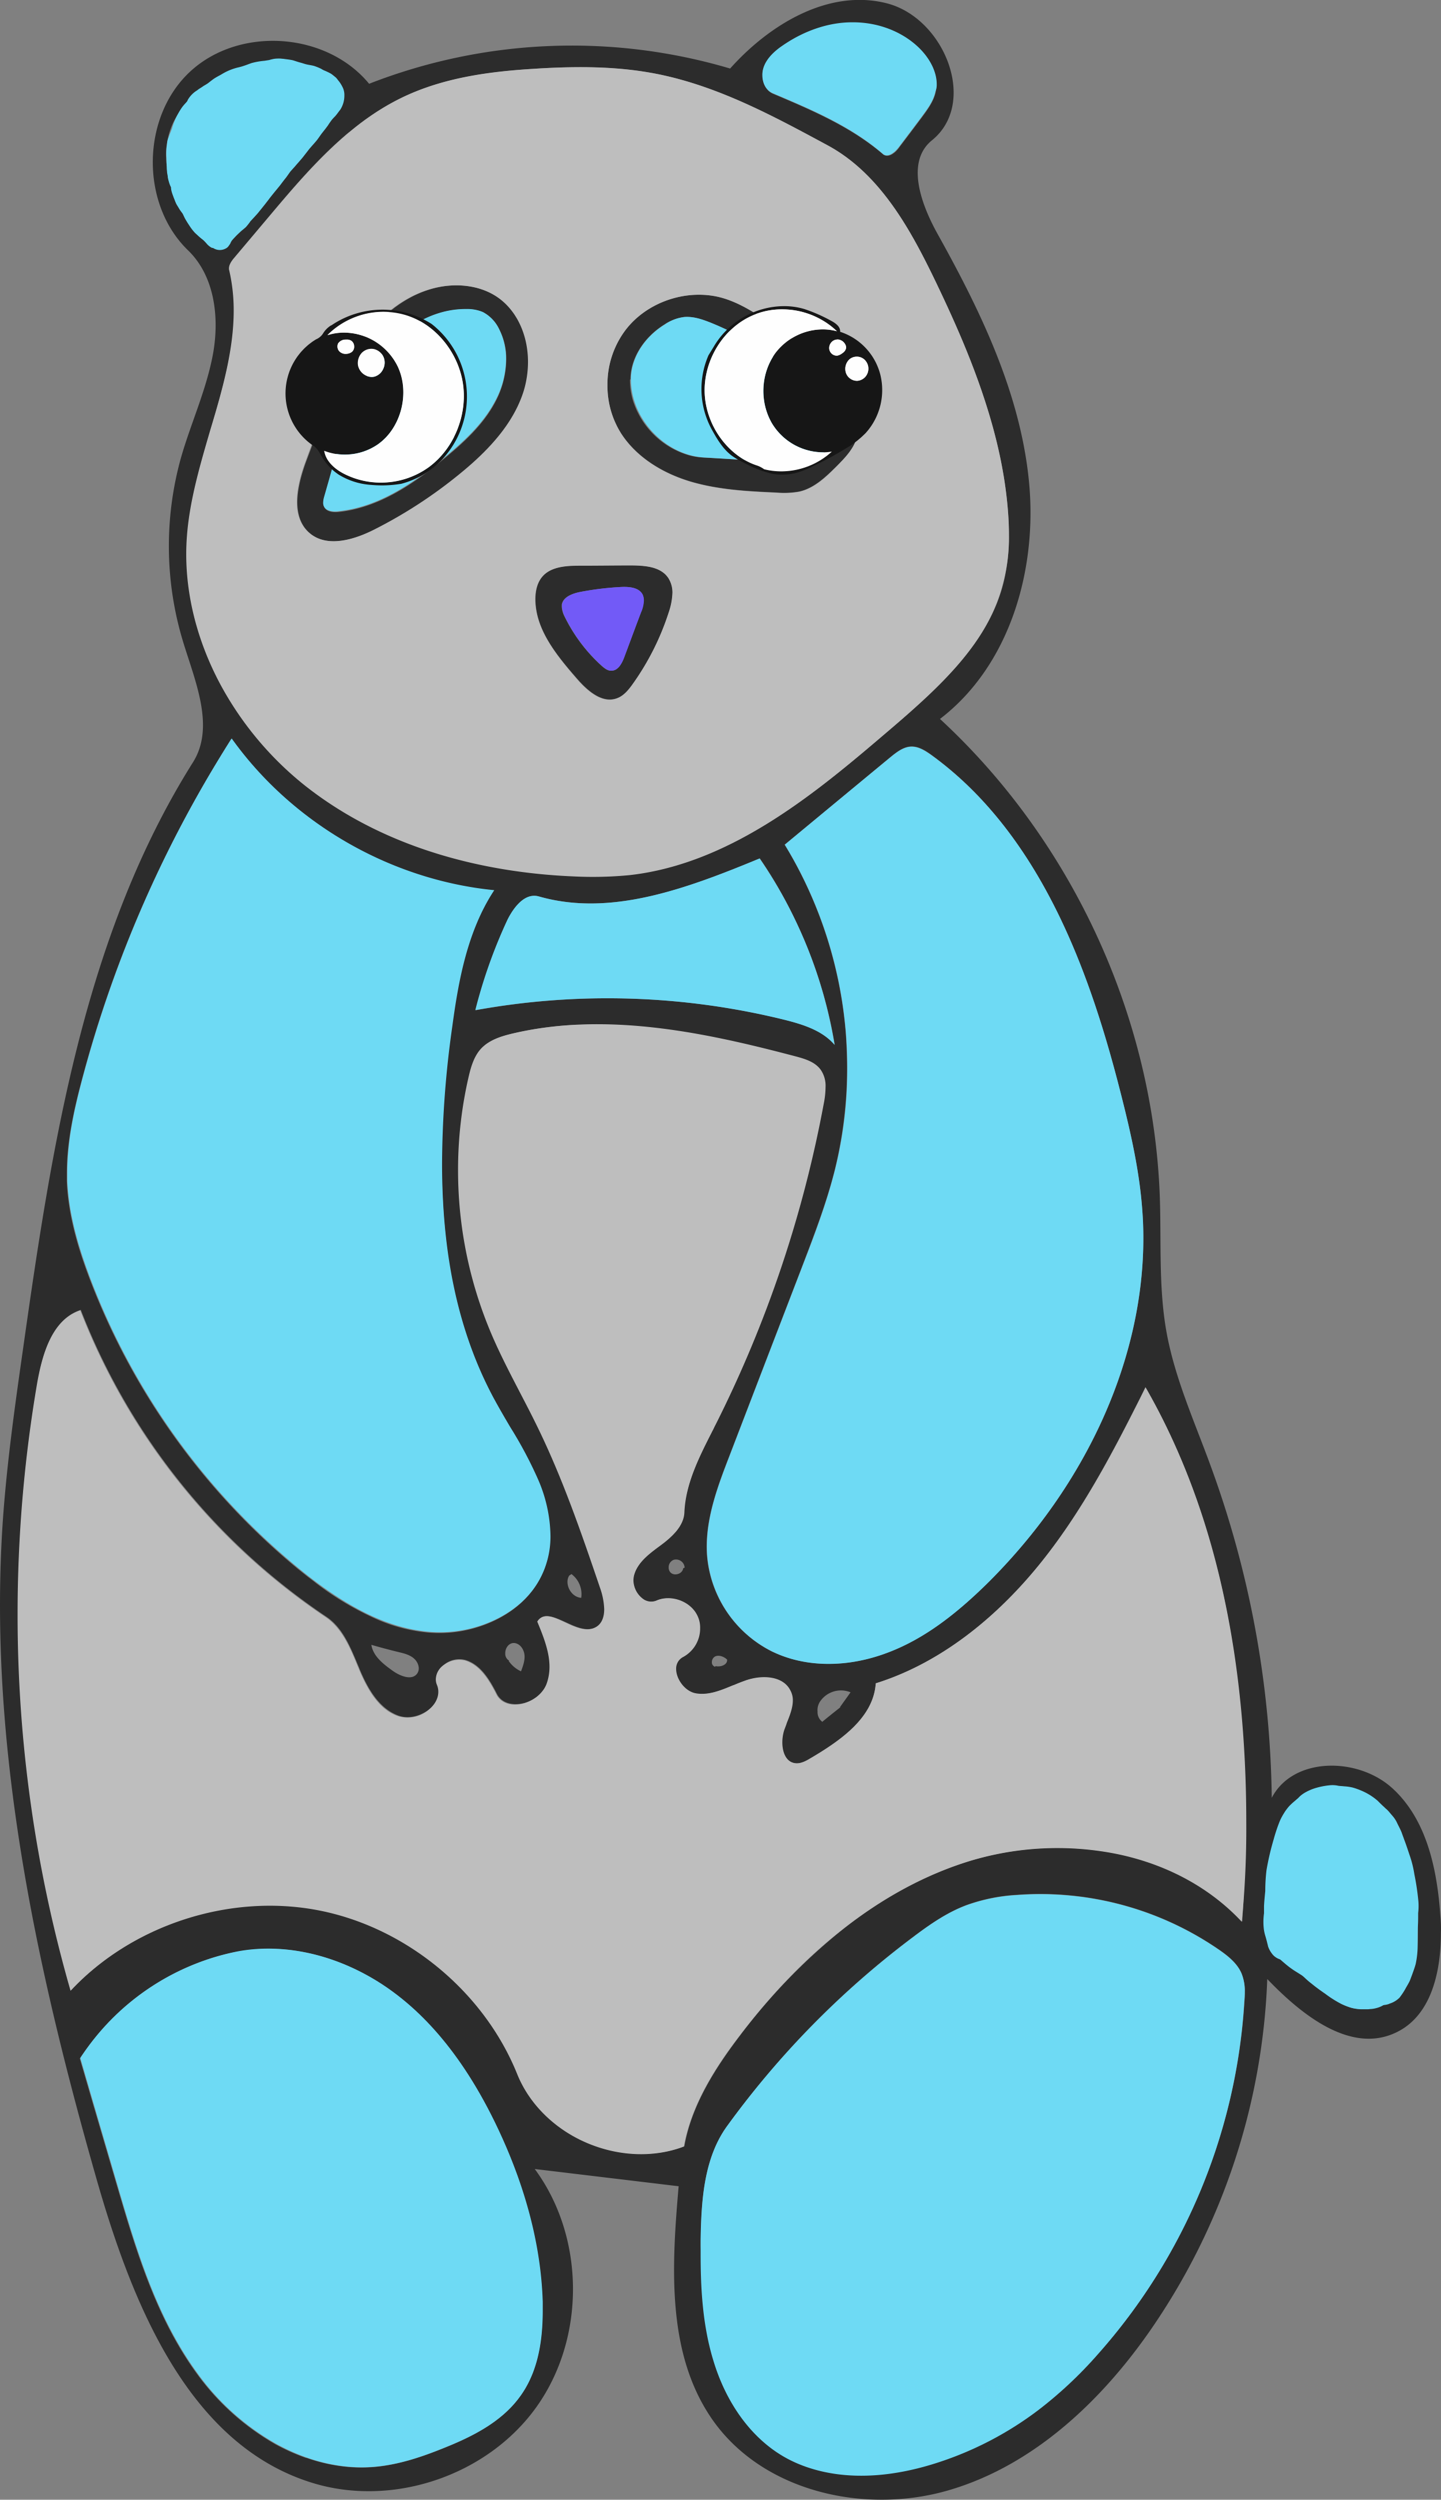 <svg id="Layer_1" data-name="Layer 1" xmlns="http://www.w3.org/2000/svg" viewBox="0 0 576.78 1000.03"><rect x="0" y="0" width="576.78" height="1000.03" fill="#808080" stroke="none"/><defs><style>.cls-1{fill:#2c2c2c;}.cls-2{fill:#bebebe;}.cls-3{fill:#6edaf4;}.cls-4{fill:#725af7;}.cls-5{fill:#161616;}.cls-6{fill:#fefefe;}</style></defs><title>Crazy_panda</title><g id="Draw_Layer" data-name="Draw Layer"><path class="cls-1" d="M1201.1,1031.4c-1.3-18.6-5.4-38.5-19.2-51.1s-39.7-12.7-48.3,3.8a399.74,399.74,0,0,0-24.5-132.9c-6.5-17.8-14.4-35.2-17.7-53.8-3.1-17.6-2-35.6-2.6-53.4-2.5-72.1-35-142.6-88-191.5,28.1-21.5,39.1-60,35.6-95.2s-19.3-67.9-36.6-98.9c-6.6-11.9-12.8-28.8-2.2-37.4,18.5-15,5-48.9-18.1-54.8s-46.8,8.3-62.7,26.1a223.06,223.06,0,0,0-144.5,6.1c-17-20.7-51.8-23.1-71.5-5s-20.2,53.1-.9,71.7c10.5,10.2,12.5,26.5,10,40.9-2.6,14.6-8.9,28-12.9,42a131.42,131.42,0,0,0,.9,73.8c4.9,16,12.8,34.1,3.8,48.2-44,70-56.6,154.6-68.2,236.5-3.1,21.7-6.1,43.4-7.7,65.2-6.4,89.6,12.9,179.2,37.6,265.6,14.3,49.8,36.9,105.8,86.3,120.9,32.3,9.9,70.3-3.1,89.8-30.7s19.2-67.7-.9-94.9l57.6,6.9c-2.8,32.1-4.9,67.1,13.6,93.5,20.1,28.6,60.6,37.9,94.2,28.2s60.8-35.1,80.8-63.8a263.68,263.68,0,0,0,47-140.8c13.7,14.3,33.1,29.8,51.1,21.6,14.2-6.4,18.4-23.7,18.4-40a52.5,52.5,0,0,0-.2-6.8Zm-69.6,3.3c0-3.9.1-7.8.2-11.7.1-6,.5-12.8,5.2-16.6,2-1.6,1.8-4.7,2-7.3a19.72,19.72,0,0,1,13.5-17c9.9-3.1,21,2.4,27.2,10.7s8.7,18.8,10.6,29c1.9,10.6,3.3,21.8-.6,31.7s-15.3,17.8-25.4,14.2c-3.8-1.3-7-4.1-10.1-6.7l-20.1-17.4c-2.2-1.9-2.5-5.1-2.5-8.1v-.8ZM943.2,970.3c2,.1,4-1,5.5-1.9,6.4-3.7,12.6-7.8,17.4-12.5,3.8-3.8,6.8-8,8.2-13a23.3,23.3,0,0,0,.8-4.6c23.8-7.4,46.5-23.9,65.7-47.8,15.3-19,27.1-40.6,38.4-63,1.3-2.5,2.6-5.1,3.8-7.7h0c3.3,5.8,6.5,11.8,9.4,18a278.23,278.23,0,0,1,15.8,41.6c2.3,7.9,4.4,16,6.2,24.3,1.9,9,3.5,18.3,4.8,27.8h0v.2c1.2,8.9,2.1,17.8,2.7,26.8q1.2,17.25,1.2,35.4c0,10.6-.3,21.6-.9,32.7-.1,2.3-.3,4.7-.4,7h0c-12.7-13.7-30.2-23.1-50.4-27.2a120.94,120.94,0,0,0-58.5,2.9c-17.7,5.4-34.9,14.7-51.2,27.6a237.09,237.09,0,0,0-41,42.4c-8.7,11.5-19.2,26.9-22.2,44.2a42,42,0,0,1-7.9,2.2,51.4,51.4,0,0,1-17.5.2,53.44,53.44,0,0,1-13.7-4,57.89,57.89,0,0,1-12.3-7.3l-.1-.1h0a50.09,50.09,0,0,1-11.7-13,46.27,46.27,0,0,1-3.6-7c-13.4-33.3-44.9-59.2-80.2-65.7-33.9-6.3-70.8,5-95.4,29.1-1,1-2.1,2.1-3.1,3.2h0a548.36,548.36,0,0,1-21.2-150.9,540.12,540.12,0,0,1,7.9-92.6c1.8-10.5,5.5-24.9,17.2-28.7a262.06,262.06,0,0,0,98.2,122.7c6.5,4.3,9.6,11.9,12.7,19.3l.3.7.4,1c3,7.2,7.6,15.9,15.8,18.7,3.6,1.2,7.9.3,11.4-2.1,2.9-2.1,4.5-4.9,4.5-7.7a7.17,7.17,0,0,0-.6-2.9,5.38,5.38,0,0,1-.4-2.2c0-2.1,1.2-4.1,3.3-5.7A9.56,9.56,0,0,1,811,929c5.8,1.8,9.4,7.5,12.4,13.4,1.4,2.9,4.4,4.4,8.2,4.2a13.5,13.5,0,0,0,3.4-.6,14.15,14.15,0,0,0,3.1-1.4,12.23,12.23,0,0,0,5.4-6.1,19.23,19.23,0,0,0,1.2-6.9c0-6-2.4-12.2-4.9-18.1,2.4-3.7,6.6-1.7,11.1.3,3.9,1.8,8.1,3.8,11.6,2.3,2.6-1.1,4.1-3.7,4.1-7.6a24.39,24.39,0,0,0-1.5-8c-7.2-21.2-14.7-43.1-24.6-63.6-2.4-5-5-9.9-7.5-14.8h0c-4.3-8.3-8.8-16.9-12.4-25.7-1.8-4.5-3.5-9.1-5-13.8a168.8,168.8,0,0,1-6.8-33.8h0c-.5-5.2-.7-10.5-.7-15.7a166,166,0,0,1,4.2-37.3c.9-3.8,2.1-8.1,4.9-11.3,3.2-3.5,8.1-5.1,12.9-6.2a136.28,136.28,0,0,1,24.5-3.4h.9c3.4-.1,6.9-.2,10.3-.1h0c26.5.3,52.9,6.5,76.7,12.8,4.2,1.1,8.1,2.3,10.4,5.5a11.48,11.48,0,0,1,1.9,6.9,35,35,0,0,1-.7,6.5,481.36,481.36,0,0,1-43.4,128.7c-.4.7-.7,1.5-1.1,2.2-5.2,10.4-10.7,21.1-11.3,32.7a11.58,11.58,0,0,1-1.4,4.8h0a13.67,13.67,0,0,1-2,2.9,36.73,36.73,0,0,1-5.9,5.3l-.4.3c-4.4,3.3-9.1,6.7-10.4,12a11,11,0,0,0-.2,1.8,9.47,9.47,0,0,0,4.1,7.6,5.46,5.46,0,0,0,5.1.5,10.64,10.64,0,0,1,3.5-.9,13.29,13.29,0,0,1,10.7,3.9,11.42,11.42,0,0,1,2.1,3,11.81,11.81,0,0,1,1.1,5,13.16,13.16,0,0,1-6.7,11.5,5.3,5.3,0,0,0-2.9,4.9c0,3.9,3.4,8.9,7.9,9.7,5.1.9,10.2-1.2,15.1-3.3h.1c1.4-.6,2.9-1.2,4.3-1.7,4.2-1.5,9.1-1.9,12.9-.6a12.27,12.27,0,0,1,3.2,1.7h0a7.05,7.05,0,0,1,2.1,2.7,8,8,0,0,1,1,4.1c0,3-1.2,6.1-2.5,9.2v.1l-.9,2.4a16.36,16.36,0,0,0-.8,5c.2,3.6,1.7,8.1,5.8,8.3ZM905.1,1160c.2-14.9,1.2-31.9,10.6-44.7a354.61,354.61,0,0,1,74-75.3c7.6-5.7,14.3-10.2,21.7-13a71.42,71.42,0,0,1,20.4-4.1,126.06,126.06,0,0,1,80.8,22c3.6,2.5,7.2,5.4,8.9,9.4a19.8,19.8,0,0,1,1.3,7.5c0,1.2,0,2.5-.1,3.5a233.57,233.57,0,0,1-58.5,141,170.56,170.56,0,0,1-24,22.5,132.84,132.84,0,0,1-42.9,21.8,93.48,93.48,0,0,1-31.4,4.3,61.47,61.47,0,0,1-25-6.2c-1-.5-2-1.1-2.9-1.6-12.9-7.7-22.8-21.5-27.9-38.8-4.3-14.7-4.9-30.2-4.9-42a41.69,41.69,0,0,1-.1-6.3Zm75.8-592.2c2.7-2.2,5.4-4.3,8.6-4.3,2.9,0,5.6,1.7,7.9,3.4a138.91,138.91,0,0,1,20.2,18,161.62,161.62,0,0,1,13.7,17c21.9,31,33.9,68.9,42.1,101.4,3.7,14.6,7.3,30.3,8.4,46.1.2,3.6.4,7.2.4,10.9h0c0,48-22.4,98.1-61.7,137.2-14,14-26.6,22.9-39.6,28.1-16.6,6.6-33.9,6.5-47.5-.1a47.24,47.24,0,0,1-25.9-38.7c0-1-.1-2.1-.1-3.2,0-12.5,4.7-24.9,8.9-35.8l14.4-37.5,14.5-37.7c4.9-12.9,10.1-26.2,13.5-39.8a169.9,169.9,0,0,0,4.9-40.4c0-4.7-.2-9.4-.5-14a172.14,172.14,0,0,0-20-67.8q-2.1-3.9-4.5-7.8,21.3-17.55,42.3-35ZM718.3,368l7-8.3,7-8.3c9.5-11.3,19.8-23.5,31.9-33.6h.1c2.4-2,4.9-4,7.5-5.8a102,102,0,0,1,13.5-8c17.2-8.3,36.4-10.5,53-11.6,20.2-1.3,35.4-.6,49.4,2.1,24.4,4.9,46.6,16.9,68.1,28.5,21.2,11.5,33.4,34.1,43.2,54.4,4.8,10.1,9.8,20.9,14.2,32.2,5.7,14.7,10.4,29.7,13,45.1.8,4.8,1.4,9.6,1.8,14.5.2,3.4.4,6.6.4,9.6a77.79,77.79,0,0,1-2.2,19.4c-3.6,14.1-11.7,25.8-22.1,36.9-5,5.4-10.6,10.5-16.1,15.4-2.3,2-4.7,4.1-7.2,6.2-20.4,17.4-44.4,38-72.1,49.5a132.94,132.94,0,0,1-13.8,4.9,112,112,0,0,1-18.3,3.7,141.15,141.15,0,0,1-22.1.5c-29.6-1.2-72.4-8.5-107.5-36.2a129.11,129.11,0,0,1-34.4-41.3,133,133,0,0,1-7.2-16.5,118.42,118.42,0,0,1-4.9-19.5,99.87,99.87,0,0,1-1.2-15.4q0-3.75.3-7.5c1.1-14.2,5.3-28.4,9.3-42.1,4.6-15.7,9.4-31.9,9.4-47.8a71.18,71.18,0,0,0-1.8-16.2c0-.2-.1-.4-.1-.7-.1-1.4.8-2.8,1.9-4.1Zm212-76.1c1.4-4.1,5.2-7.1,7.9-8.9a57.93,57.93,0,0,1,8.4-4.7h0a47,47,0,0,1,11-3.5,42.34,42.34,0,0,1,7.9-.8c10.2-.1,20,3.6,26.8,10.2,4.5,4.3,7.1,9.6,7.1,14.6a13.33,13.33,0,0,1-.3,2.8c-.8,3.9-3.4,7.3-5.6,10.3l-3.3,4.4-5.9,7.8c-1,1.4-2.7,2.9-4.4,3.1a2.73,2.73,0,0,1-1.8-.5c-12.9-11.1-28.8-17.8-44.1-24.3-2.6-1.1-4.2-3.9-4.2-7.3a6.56,6.56,0,0,1,.5-3.2ZM953,945.3a10.09,10.09,0,0,1,12-3.4c-1.4,2-2.8,3.9-4.2,5.9l.1.1c-2.4,1.9-4.8,3.8-7.2,5.8a4.77,4.77,0,0,1-1.9-4.1,6.17,6.17,0,0,1,1.2-4.3ZM827.5,633.4a19.2,19.2,0,0,1,1.8-3.3,21.41,21.41,0,0,1,1.3-1.9c2.3-3,5.6-5.8,9.7-4.7,28.3,8.1,58-2.6,88.4-15.2A177.63,177.63,0,0,1,942.9,633a184.86,184.86,0,0,1,15.8,49.9h0c-4.9-5.9-12.8-8.2-19.8-10a296.35,296.35,0,0,0-114.1-5.5c-3.2.5-6.5,1-9.7,1.6h0a197.64,197.64,0,0,1,12.4-35.6Zm83.2,294.2c1.6-.8,3.6,0,4.9,1.2.2,2.1-2.6,3.1-4.7,2.6v.3a1.77,1.77,0,0,1-1.4-1.9,2.61,2.61,0,0,1,1.2-2.2Zm-16.5-38.7a3.45,3.45,0,0,1,4.4,3.1l-.6.3c-.2,2.1-3.3,3.2-4.9,1.8a2.72,2.72,0,0,1-.9-2.1,3.17,3.17,0,0,1,2-3.1Zm-41.8,6.3.9-.6a10,10,0,0,1,3.9,9.5c-3.1-.2-5.5-3.3-5.5-6.4a4.51,4.51,0,0,1,.7-2.5Zm-49.3-134A185.92,185.92,0,0,0,814.9,809a140.75,140.75,0,0,0,6.8,14.7c2.2,4.1,4.6,8.1,6.9,12.1a165.84,165.84,0,0,1,10.9,20.4c3.4,8.1,5.2,15.9,5.2,23.1a37,37,0,0,1-2.2,13c-3.1,8.6-9.7,15.7-19,20.4a51.46,51.46,0,0,1-28.4,5.2,66.3,66.3,0,0,1-21.4-6,119.67,119.67,0,0,1-24.3-15c-1.8-1.3-3.6-2.8-5.5-4.3a278.78,278.78,0,0,1-83.6-116.5c-3.9-10.3-8.4-24.1-9-38.6v-3.2c0-12.7,2.8-25.3,5.9-37A484.74,484.74,0,0,1,711,570.4c2-3.3,4-6.6,6.1-9.9h0c22.2,31,57,52.6,94.5,59.2,3.5.6,7,1.1,10.5,1.4h0c-6.6,10.1-10.5,21.6-13.1,33.2-.3,1.6-.7,3.3-1,4.9-1.1,5.6-1.9,11.1-2.6,16.4a399.65,399.65,0,0,0-4.1,54.9c.2,10.8.7,21,1.8,30.7ZM662.6,1080.1a97.85,97.85,0,0,1,47.7-32.2,92.78,92.78,0,0,1,9.1-2.2c1.8-.3,3.6-.6,5.5-.8,15.7-1.7,31.8,2.2,45.8,9.9a88.77,88.77,0,0,1,12.5,8.1,93.09,93.09,0,0,1,9.6,8.4,144.09,144.09,0,0,1,24.4,32.5c2.3,4.1,4.5,8.4,6.7,13,11.1,23.5,17,46.8,17.8,69v3.7c0,14.8-3,26-9.3,34.5-7.5,10.2-19.6,16-30.3,20.3-8,3.2-17.5,6.6-27.6,7.5a62.53,62.53,0,0,1-10.6,0,68.44,68.44,0,0,1-16.6-3.6h-.2a81.25,81.25,0,0,1-12.5-5.6,99.74,99.74,0,0,1-31.3-28.2c-16.7-22.9-24.7-50.5-32.5-77.1l-9-30.7-5.3-18.2c2-3,4-5.7,6.1-8.3Zm168-157.9c2.2.3,3.7,2.6,3.9,4.8s-.6,4.4-1.4,6.5a12.15,12.15,0,0,1-4.9-4.1l.1-.2a3.11,3.11,0,0,1-1.5-2.8c-.1-2.2,1.5-4.5,3.8-4.2Zm-46.1,3.7c2.1.5,4.3,1.1,5.9,2.6s2.4,4,1.2,5.8c-2,3-6.7,1.2-9.7-.9-3.8-2.7-8-5.9-8.7-10.5,3.8,1.1,7.6,2.1,11.3,3ZM694.1,313.5c5.7-11.2,17.7-18,29.8-21.4,10.7-3,23-3.5,32.3,2.6,3.2,2.2,6.2,5.8,5.4,9.7a12.42,12.42,0,0,1-2.8,5c-10.4,13.2-20.9,26.4-31.3,39.6-4.5,5.6-9,11.4-15,15.5a8.86,8.86,0,0,0-4.7-9.3c-10.5-5.2-16.8-17-16.8-28.6a31.48,31.48,0,0,1,3.1-13.1Z" transform="translate(-624.56 -264.88)"/><path class="cls-1" d="M963.6,422c-7.2-11.6-19-19.7-29.4-26.9-6.3-4.3-12.8-8.8-20.4-11-13.9-4-30.3,1.4-39,13a36.24,36.24,0,0,0-7.1,21.8,35.2,35.2,0,0,0,5.4,19.2c5.6,8.8,15.5,15.7,27.9,19.4,11.2,3.3,22.9,3.9,34.4,4.4a34.75,34.75,0,0,0,9.1-.4c6.2-1.4,11.1-6.4,15.1-10.3,3-3,6.4-6.5,7.8-10.9a15.07,15.07,0,0,0,.7-4.8c-.1-5.2-2.5-10.3-4.5-13.5Zm-86.7-5.6c.1-8.2,5.3-16.5,13.4-21.6a19.68,19.68,0,0,1,8-3.1c3.7-.3,7.3.9,10.4,2.2a123.53,123.53,0,0,1,45.5,31.7c2.1,2.4,4.5,5.2,5.1,8.6a9.15,9.15,0,0,1,.1,1.7c0,4.9-3.8,9.9-9.2,12.1-5.6,2.3-11.9,1.9-17.6,1.5-8.9-.5-17.9-1.1-26.8-1.6a24.85,24.85,0,0,1-7.1-1.4,33.33,33.33,0,0,1-20.8-21.4,29.23,29.23,0,0,1-1.2-8.3.4.4,0,0,0,.2-.4Z" transform="translate(-624.56 -264.88)"/><path class="cls-1" d="M892.1,496.1a8,8,0,0,0-2.2-2.3,13.55,13.55,0,0,0-4.4-2,39.28,39.28,0,0,0-8.6-.8c-6.6,0-13.3.1-19.9.1h-.4c-5.4,0-11.5.4-14.9,4.4-1.8,2.1-2.8,5.2-2.8,9v.5c.2,11.6,7.9,21.4,16.5,31.2,6.1,7.1,11.4,9.7,16.1,8,2.8-1,4.8-3.6,6.5-5.9a104.42,104.42,0,0,0,14.3-28.5,25.81,25.81,0,0,0,1.5-7.9,11,11,0,0,0-1.7-5.8Zm-42.7,10.7c.4-2.5,2.9-4.2,7.3-5.1a130.39,130.39,0,0,1,16.5-2c4.5-.2,7.3.7,8.5,3a4.71,4.71,0,0,1,.5,2.4,15.34,15.34,0,0,1-1.1,4.7c-2.2,5.9-4.4,11.9-6.7,17.9-1.4,3.8-3.1,5.6-5.3,5.5-1.5,0-2.8-1.1-3.8-2a65,65,0,0,1-14.8-19.7,9.83,9.83,0,0,1-1.1-3.9v-.8Z" transform="translate(-624.56 -264.88)"/><path class="cls-1" d="M823.6,383.6c-7.3-4.8-17.4-5.9-27.1-2.9a42.45,42.45,0,0,0-8.7,3.8,50.76,50.76,0,0,0-8.5,6.1,64.72,64.72,0,0,0-10.5,11.7c-7,9.8-11.7,21.2-15.9,31.9-1.9,5-3.9,10.3-5.9,15.6-2.2,6.1-3.4,11.5-3.4,16,0,5.4,1.7,9.6,5,12.4,7.1,6,18.1,2.5,26-1.4a191.86,191.86,0,0,0,34.6-22.5c13.7-11.2,21.6-21.6,25.2-32.9a40,40,0,0,0,1.7-11.5c0-11.3-4.7-21.1-12.5-26.3Zm-69.2,80.1,1.8-6.3L758,451c4-14,8.1-28.5,16.6-40.8,9.4-13.7,23.1-21.8,36.6-21.6a16.07,16.07,0,0,1,6.7,1.2,14.83,14.83,0,0,1,6.5,6.8,25.8,25.8,0,0,1,2.8,12.2,37,37,0,0,1-4.5,17.1c-4.8,9-12.7,16.2-20.4,22.5-11.6,9.6-25.8,19.6-42.2,21.3-1.7.2-4.8.1-5.8-2a2.9,2.9,0,0,1-.3-1.4,7.1,7.1,0,0,1,.4-2.6Z" transform="translate(-624.56 -264.88)"/><path class="cls-2" d="M1123.4,994c0-32.5-3-62.9-8.9-90.2-6.6-31-17.2-59.2-31.4-83.9-12.5,25.1-25.2,49.5-42.3,70.6-19.3,23.8-42,40.4-65.7,47.8-.9,13.4-13.2,22.4-26.3,30.1-1.5.9-3.5,2-5.5,1.9-4.2-.2-5.6-4.6-5.6-8.4a16.36,16.36,0,0,1,.8-5l.9-2.4v-.1c1.2-3,2.5-6.2,2.5-9.2a8,8,0,0,0-1-4.1c-2.9-5.8-11.4-6.4-18.3-3.8-1.4.5-2.9,1.1-4.3,1.7h-.1c-4.9,2-9.9,4.2-15.1,3.3-4.5-.8-7.9-5.8-7.9-9.7a5.23,5.23,0,0,1,2.9-4.9,12.92,12.92,0,0,0,6.7-11.5,10.75,10.75,0,0,0-1.1-5c-2.7-5.7-10.5-8.6-16.4-6a5.51,5.51,0,0,1-5.1-.5,9.47,9.47,0,0,1-4.1-7.6,11,11,0,0,1,.2-1.8c1.3-5.2,5.9-8.7,10.4-12l.4-.3c4.2-3.1,9.2-7.5,9.4-13.1.5-11.6,6-22.3,11.3-32.7.4-.7.7-1.5,1.1-2.2a480.18,480.18,0,0,0,43.4-128.7,34.06,34.06,0,0,0,.7-6.5,11.28,11.28,0,0,0-1.9-6.9c-2.3-3.2-6.2-4.4-10.4-5.5-34.6-9.1-74.7-18-112.8-9.1-4.7,1.1-9.6,2.6-12.9,6.2-2.8,3.1-4,7.4-4.9,11.3a165.34,165.34,0,0,0-4.2,37.3,167,167,0,0,0,12.5,63.4c3.6,8.8,8.1,17.4,12.4,25.7h0c2.5,4.8,5.1,9.8,7.5,14.8,9.9,20.5,17.4,42.4,24.6,63.6a27.91,27.91,0,0,1,1.5,8c0,3.9-1.4,6.5-4.1,7.6-3.5,1.4-7.6-.4-11.6-2.3-4.5-2.1-8.7-4.1-11.1-.3,2.4,5.8,4.9,12,4.9,18.1a20,20,0,0,1-1.2,6.9c-1.7,4.4-6.7,7.9-12,8.2-3.7.2-6.7-1.3-8.1-4.2-3-5.9-6.6-11.6-12.4-13.4a10.15,10.15,0,0,0-8.5,1.7,7.2,7.2,0,0,0-3.3,5.7,5.7,5.7,0,0,0,.4,2.2,7.17,7.17,0,0,1,.6,2.9c0,2.8-1.6,5.6-4.5,7.7a13,13,0,0,1-11.4,2.1c-8.2-2.7-12.7-11.4-15.8-18.7l-.4-1-.3-.7c-3-7.3-6.2-14.9-12.7-19.3a261.57,261.57,0,0,1-98.2-122.7c-11.6,3.8-15.3,18.3-17.2,28.7a550.35,550.35,0,0,0-7.9,92.6,543.54,543.54,0,0,0,21.2,150.9c24.5-26.2,63.3-38.9,98.6-32.3s66.8,32.4,80.2,65.7c4.8,11.9,14.9,21.9,27.7,27.4s27,6.1,39,1.5c3.1-17.4,13.5-32.8,22.2-44.2,12.8-16.8,26.5-31,41-42.4,16.3-12.9,33.6-22.2,51.2-27.6a121,121,0,0,1,58.5-2.9c20.3,4.1,37.7,13.6,50.4,27.2a385.33,385.33,0,0,0,1.8-39.7Z" transform="translate(-624.56 -264.88)"/><path class="cls-2" d="M1028.4,478.8c0-3-.1-6.2-.4-9.6-2.6-33.2-16.1-65-29-91.8-9.8-20.3-22-43-43.2-54.4-21.5-11.6-43.6-23.6-68.1-28.5-14-2.8-29.2-3.4-49.4-2.1-16.5,1-35.8,3.2-53,11.6-21.9,10.6-38.5,30.3-53.1,47.6l-7,8.3-7,8.3c-1,1.2-2,2.6-2,4.1a2,2,0,0,0,.1.7,71.18,71.18,0,0,1,1.8,16.2c0,15.9-4.7,32.2-9.4,47.8-4,13.7-8.2,27.9-9.3,42.1q-.3,3.75-.3,7.5c0,17.2,4.6,34.9,13.3,51.4a131.51,131.51,0,0,0,34.4,41.3c35.2,27.7,77.9,35,107.5,36.2a154.56,154.56,0,0,0,22.1-.5c41.6-4.6,76.3-34.3,104.2-58.1,21.3-18.2,39.5-35.2,45.4-58.5a71.63,71.63,0,0,0,2.4-19.6ZM867.7,418.9a36,36,0,0,1,7.1-21.8c8.7-11.6,25.1-17,39-13,7.5,2.2,14.1,6.7,20.4,11,10.4,7.2,22.2,15.4,29.4,26.9,2,3.3,4.5,8.3,4.5,13.6a15.07,15.07,0,0,1-.7,4.8c-1.4,4.4-4.8,7.8-7.8,10.9-3.9,3.9-8.8,8.9-15.1,10.3a34.75,34.75,0,0,1-9.1.4c-11.4-.5-23.2-1.1-34.4-4.4-12.4-3.7-22.3-10.6-27.9-19.4a36,36,0,0,1-5.4-19.3Zm-28.9,85.7c0-3.7.9-6.8,2.8-9,3.4-4,9.5-4.4,14.9-4.4h.4c6.6,0,13.3-.1,19.9-.1,6.1,0,12.3.5,15.3,5.1a10.68,10.68,0,0,1,1.6,5.8,26.91,26.91,0,0,1-1.5,7.9,104.42,104.42,0,0,1-14.3,28.5c-1.6,2.3-3.6,4.9-6.5,5.9-4.7,1.7-10-.9-16.1-8-8.5-9.8-16.2-19.6-16.5-31.2v-.5Zm-95.4-38.9c0-4.4,1.1-9.8,3.4-16,1.9-5.3,3.9-10.6,5.9-15.6,4.2-10.7,8.9-22,15.9-31.9,5.4-7.6,14.6-17.5,27.7-21.5,9.7-3,19.9-1.9,27.1,2.9,7.8,5.2,12.5,15,12.5,26.1a40.52,40.52,0,0,1-1.7,11.5c-3.5,11.2-11.5,21.7-25.2,32.9a187.12,187.12,0,0,1-34.6,22.6c-7.9,4-18.9,7.5-26,1.4-3.3-2.8-5-7-5-12.4Z" transform="translate(-624.56 -264.88)"/><path class="cls-3" d="M844.9,879.3a58.54,58.54,0,0,0-5.2-23.1,165.84,165.84,0,0,0-10.9-20.4c-2.3-3.9-4.7-8-6.9-12.1-13.7-25.8-20.4-56.3-20.4-93.3a399.65,399.65,0,0,1,4.1-54.9c2.4-17.7,5.9-38,16.8-54.5-41.5-4.1-80.8-26.7-105.1-60.7A484.94,484.94,0,0,0,657.4,697c-3.1,11.7-5.9,24.2-5.9,37v3.2c.6,14.5,5.1,28.2,9,38.6a277.91,277.91,0,0,0,83.6,116.5c24.9,20.5,41.2,24.2,51.2,25.3a51.46,51.46,0,0,0,28.4-5.2c9.3-4.7,15.8-11.7,19-20.4a36,36,0,0,0,2.2-12.7Z" transform="translate(-624.56 -264.88)"/><path class="cls-3" d="M1082.2,760.2h0c0-3.6-.1-7.3-.4-10.9-1.1-15.8-4.7-31.5-8.4-46.1-11.7-46.2-31-103.6-76-136.2-2.3-1.6-5-3.4-7.9-3.4-3.1,0-5.8,2-8.6,4.3-14.1,11.6-28.1,23.2-42.2,34.9a171,171,0,0,1,25,89.6,165.51,165.51,0,0,1-4.9,40.4c-3.4,13.6-8.5,26.9-13.5,39.8l-14.5,37.7-14.4,37.5c-4.2,10.9-8.9,23.2-8.9,35.8,0,1,0,2.1.1,3.2a47.24,47.24,0,0,0,25.9,38.7c13.6,6.7,30.9,6.7,47.5.1,13-5.1,25.5-14.1,39.6-28.1,39.2-39.3,61.6-89.2,61.6-137.3Z" transform="translate(-624.56 -264.88)"/><path class="cls-3" d="M958.6,682.9h0a184.12,184.12,0,0,0-30-74.6c-30.4,12.6-60.1,23.3-88.4,15.2-6.7-1.9-11.5,7.1-12.8,9.9A203.52,203.52,0,0,0,814.8,669a295.81,295.81,0,0,1,123.9,3.9c7.1,1.8,15,4.2,19.9,10Z" transform="translate(-624.56 -264.88)"/><path class="cls-3" d="M999.5,298.6c0-4.9-2.6-10.2-7.1-14.6-6.8-6.6-16.6-10.3-26.8-10.2-9.3,0-19,3.3-27.5,9.1-2.7,1.8-6.5,4.8-7.9,8.9a10.07,10.07,0,0,0-.5,3.1c0,3.4,1.6,6.2,4.2,7.3,15.4,6.5,31.3,13.2,44.1,24.3a2.27,2.27,0,0,0,1.8.5c1.6-.1,3.3-1.7,4.4-3.1l5.9-7.8,3.3-4.4c2.2-3,4.8-6.3,5.6-10.3a6.92,6.92,0,0,0,.5-2.8Z" transform="translate(-624.56 -264.88)"/><path class="cls-3" d="M959.6,435.9a10.28,10.28,0,0,0-.1-1.7c-.6-3.4-3-6.2-5.1-8.6a124.71,124.71,0,0,0-45.5-31.7c-3.1-1.2-6.7-2.5-10.4-2.2a17.18,17.18,0,0,0-8,3.1c-8.2,5.1-13.3,13.4-13.4,21.6v.4c0,15.6,13.6,30.1,29.2,31.1,8.9.5,17.9,1.1,26.8,1.6,5.6.3,12,.7,17.6-1.5,5.1-2.2,8.9-7.2,8.9-12.1Z" transform="translate(-624.56 -264.88)"/><path class="cls-3" d="M827.1,408.7a26.09,26.09,0,0,0-2.8-12.2,14.83,14.83,0,0,0-6.5-6.8,16.07,16.07,0,0,0-6.7-1.2c-13.5-.1-27.2,7.9-36.6,21.6-8.4,12.3-12.6,26.8-16.6,40.8l-1.8,6.4-1.8,6.3a10,10,0,0,0-.4,2.4,3.19,3.19,0,0,0,.3,1.4c1,2.2,4.1,2.2,5.8,2,16.5-1.7,30.6-11.7,42.2-21.3,7.7-6.3,15.6-13.5,20.4-22.5a35.63,35.63,0,0,0,4.5-16.9Z" transform="translate(-624.56 -264.88)"/><path class="cls-3" d="M841.8,1189.4v-3.7c-.7-22.2-6.7-45.4-17.8-69s-24.7-41.7-40.7-53.9c-19.3-14.8-43.1-21.2-63.9-17.2a98,98,0,0,0-62.7,42.6l5.3,18.2,9,30.7c7.8,26.6,15.8,54.2,32.5,77.1a98.67,98.67,0,0,0,31.3,28.2c13,7.2,26.7,10.5,39.9,9.3,10.1-.9,19.6-4.3,27.5-7.5,10.8-4.3,22.8-10.1,30.3-20.3,6.3-8.4,9.3-19.7,9.3-34.5Z" transform="translate(-624.56 -264.88)"/><path class="cls-3" d="M1122.8,1061.9a18,18,0,0,0-1.3-7.5c-1.7-4-5.3-6.9-8.9-9.4a126.06,126.06,0,0,0-80.8-22,71.42,71.42,0,0,0-20.4,4.1c-7.5,2.8-14.1,7.2-21.7,13a355.08,355.08,0,0,0-74.1,75.3c-9.3,12.8-10.3,29.8-10.6,44.7v6.5c0,11.9.5,27.3,4.9,42,5.1,17.4,15.1,31.2,27.9,38.8,8.9,5.3,28.4,12.8,59.4,3.5a135.91,135.91,0,0,0,42.9-21.8,165.27,165.27,0,0,0,24-22.5,233.57,233.57,0,0,0,58.5-141c.1-1.2.2-2.5.2-3.7Z" transform="translate(-624.56 -264.88)"/><path class="cls-4" d="M882.3,505.1a6,6,0,0,0-.5-2.4c-1.2-2.2-3.9-3.2-8.5-3a114.37,114.37,0,0,0-16.5,2c-4.4.9-6.9,2.6-7.3,5.1v.8a10.32,10.32,0,0,0,1.1,3.9,65,65,0,0,0,14.8,19.7c1.1.9,2.3,2,3.8,2,2.2,0,3.9-1.7,5.3-5.5,2.2-5.9,4.4-11.9,6.7-17.9a12.45,12.45,0,0,0,1.1-4.7Z" transform="translate(-624.56 -264.88)"/><path class="cls-3" d="M729.2,309.7a20,20,0,0,1-1.6-1.4c-.2-.2-.7-.2-1-.2h-.8a25.39,25.39,0,0,0-3.9,0,3.72,3.72,0,0,0-2.2.8h0c.2-.4.5-.8.7-1.2a24.26,24.26,0,0,1,1.4-2,7.46,7.46,0,0,0,1.2-.7,14.21,14.21,0,0,0,2.5-2.4,4.23,4.23,0,0,0,.5-.7c0-.1.3-.5.1-.7a.75.75,0,0,0-.5-.1.37.37,0,0,0-.3.1,3,3,0,0,0-.8.4,12.38,12.38,0,0,0-1.8,1.4,6.12,6.12,0,0,0-1.2.5c-.9.4-1.9.8-2.8,1.3s-1.6.9-2.4,1.4-1.6,1.1-2.4,1.7-1.8,1.4-2.7,2.2a39.67,39.67,0,0,0-2.9,2.9,33,33,0,0,0-2.2,3,9.82,9.82,0,0,0-.8,1.8c-.1.3-.2.7-.3,1.1a2.2,2.2,0,0,0-.1.8c0,.6.6.7,1.1.8a.9.9,0,0,0,.5-.1,15.76,15.76,0,0,0,1.5-1.2c.1-.1,1.7-1.8,1.3-2l-.6-.3a.37.37,0,0,1-.1-.3,6,6,0,0,1,.6-2.2,8.26,8.26,0,0,1,.7-1.3,2.19,2.19,0,0,0,.3-.5l.3-.3.4-.4c.2-.2.5-.4.7-.6.7-.5,1.4-1.1,2.2-1.6.6-.4,1.3-.8,2-1.2s1.4-.7,2.2-1.1c.4-.1.7-.3,1.1-.4-.5.7-1.1,1.3-1.6,2.1a30.49,30.49,0,0,0-1.9,3c-.5.8-.9,1.7-1.3,2.5a11.72,11.72,0,0,0-.9,2.4,5.08,5.08,0,0,0-.3,1.7,3.18,3.18,0,0,0,.2,1.4h.2c.2,0,.3-.1.5-.2a9.38,9.38,0,0,0,1.2-.9,13.36,13.36,0,0,0,2-2.1,6.38,6.38,0,0,0,.8-1.4l.3-1.2a17.42,17.42,0,0,1,.5-2.2c.8-.1,1.6-.3,2.4-.4a11.8,11.8,0,0,0,2-.4,15.52,15.52,0,0,1,2.1-.4,3.51,3.51,0,0,1,.8.5c.3.2.6.5.9.7a.37.37,0,0,0,.3-.1,7,7,0,0,0,1-.8,4.35,4.35,0,0,0,.6-.7,2.19,2.19,0,0,0,.3-.5v-.3Zm-20.9,6.7Z" transform="translate(-624.56 -264.88)"/><path class="cls-3" d="M729.1,310.4a16,16,0,0,1-2.1-.5.31.31,0,0,1-.2-.1,2.44,2.44,0,0,0-2.2,0,13.93,13.93,0,0,0-1.9,1.5,9,9,0,0,1-1,.9c0-.1.1-.2.2-.3a16.18,16.18,0,0,1,1-1.8,17.39,17.39,0,0,1,1.1-1.8c.1-.2.3-.5.4-.7l.3-.6a10.37,10.37,0,0,0,.4-1c0-.3.1-.6.1-1a2.54,2.54,0,0,0-.9-2.1c-.2-.1-.4-.3-.6-.4a3.31,3.31,0,0,0-1.5-.4,3.83,3.83,0,0,0-2.5.7,14.91,14.91,0,0,0-2,1.5c-.5.4-1.1,1-1.6,1.5a6.89,6.89,0,0,0-1.1,1.3l-.9,1.2a1.33,1.33,0,0,0-.3-.8,2.48,2.48,0,0,0-1.6-1.2,3.3,3.3,0,0,0-1.4,0,4.1,4.1,0,0,0-.1-1.1l.3-.3a4.62,4.62,0,0,1,.7-.7,4.18,4.18,0,0,0,1.1-1.8,1.7,1.7,0,0,0,0-1c-.1-.5-.5-.8-.9-1.2-.7-.5-1.7-.2-2.6,0-.7.2-1.3.5-1.9.7-1,.4-1.9,1-2.9,1.4a13.36,13.36,0,0,0-1.8.7c-.2.1-.5.2-.7.3a4.44,4.44,0,0,0-1.1.8,19.2,19.2,0,0,0-1.5,1.4c-.6.7-1.3,1.4-1.9,2.2a29,29,0,0,0-2.9,5.2,23,23,0,0,0-1.2,3.4c-.4,1-.8,2-1.2,3.1a16.22,16.22,0,0,0-.8,4.9,3.22,3.22,0,0,0,.7,2.5v1.4a1.7,1.7,0,0,0,.1.7,1.33,1.33,0,0,0,.6.9,11.05,11.05,0,0,0,.9,3.1A2.37,2.37,0,0,0,697,334a2.17,2.17,0,0,0,1-1.1c0,.1.1.1.1.2a5.5,5.5,0,0,0,.7.9,2.87,2.87,0,0,0,3.3.4,3.18,3.18,0,0,0,1-1,3.29,3.29,0,0,0,.4-1.7c.1-1.1,0-2.2,0-3.3s0-2.1.1-3.2c0-.3.1-.6.1-.9l.3-1.2a8.6,8.6,0,0,0,.1,1.6,24.18,24.18,0,0,0,.3,2.5,8,8,0,0,0,.3,1.5,6.94,6.94,0,0,0,.5,1.3,2.19,2.19,0,0,0,.3.5,2.41,2.41,0,0,0,1,1,3.25,3.25,0,0,0,3.3,0,3.41,3.41,0,0,0,1.5-2.2,13.64,13.64,0,0,1,.4-1.7c.2-1.2.5-2.4.8-3.6s.8-2.4,1.2-3.6c0-.1.1-.2.2-.4v.3a3.55,3.55,0,0,0,.4.9,2.48,2.48,0,0,0,4,.5,12.23,12.23,0,0,0,1.2-1.9,11.91,11.91,0,0,1,.9-1.5c.4-.4.9-.8,1.3-1.2a17.88,17.88,0,0,1,1.4-1.3c.8-.8,1.7-1.7,2.6-2.5.1,0,.3.1.4.1a13.64,13.64,0,0,1,1.7.4,1.71,1.71,0,0,0,2.2-1.3v-.4a1.17,1.17,0,0,0-.9-1.7ZM697,331Z" transform="translate(-624.56 -264.88)"/><path class="cls-3" d="M710.9,352.3c-.1-.1-.3-.1-.4-.2a6.47,6.47,0,0,1-.8-.9,16.86,16.86,0,0,0-2.5-2c-.7-.6-1.5-1.2-2.2-1.9a3.3,3.3,0,0,0,0-1.4,2.85,2.85,0,0,0-.8-1.4,1.38,1.38,0,0,0-.4-.3,17.1,17.1,0,0,1-1.1-1.4c-.4-.5-.9-1-1.4-1.6v-.1a4.05,4.05,0,0,0-.5-.9c-.3-.6-.6-1.2-.9-1.9a33.59,33.59,0,0,1-1.4-4.5,47.63,47.63,0,0,1-1-5.2c-.1-1.2-.2-2.5-.2-3.7v-2.5a.89.89,0,0,0,1.1-.5,1.13,1.13,0,0,0-.4-1.5,6.89,6.89,0,0,0-.8-.3c-.1,0-.3-.1-.4-.1a1.76,1.76,0,0,0-.4-.5,2.9,2.9,0,0,0-4,0,3.29,3.29,0,0,0-.7,1.3.37.37,0,0,1-.1.3c0,.2-.1.5-.1.7l-.3,2.4a24.09,24.09,0,0,0,0,3.8c0,1.2,0,2.4.1,3.6a10.28,10.28,0,0,0,.1,1.7,7.72,7.72,0,0,0,.2,1.5c0,.2.1.4.1.6v.3a13.64,13.64,0,0,0,.4,1.7,11.72,11.72,0,0,0,.9,2.4,7.72,7.72,0,0,0,.2,1.5,17.23,17.23,0,0,0,.7,2.1,11.22,11.22,0,0,0,.5,1.3,15.39,15.39,0,0,0,.8,1.9c.4.7.8,1.3,1.2,2a18.1,18.1,0,0,0,3.7,4.1c.5.5,1.1,1,1.7,1.5s1.2,1,1.9,1.5c.5.4,1,1,1.5,1.5.2.2.4.5.7.8a3.82,3.82,0,0,0,4.8.8,4,4,0,0,0,1.3-1.3,3.31,3.31,0,0,0,.4-1.5v-.1c0-.2.1-.5.1-.8a3.19,3.19,0,0,0-1.6-2.8Z" transform="translate(-624.56 -264.88)"/><path class="cls-3" d="M761.5,299.4a12.54,12.54,0,0,0-1.6-2.4,10.63,10.63,0,0,0-.9-1.1c-.6-.5-1.2-1-1.9-1.5a22.45,22.45,0,0,0-2.7-1.3,8.26,8.26,0,0,1-1.3-.7,24.43,24.43,0,0,0-2.4-1c-1.1-.4-2.4-.5-3.6-.8-.8-.2-1.6-.5-2.4-.7s-1.9-.6-2.9-.9c-1.3-.3-2.6-.4-3.9-.6-.4,0-.9-.1-1.4-.1a14.77,14.77,0,0,0-2.1.1,16,16,0,0,0-2.1.5l-1.9.3a28.64,28.64,0,0,0-5.1.9c-.9.3-1.9.7-2.8,1a22.88,22.88,0,0,1-2.8.8,22.64,22.64,0,0,0-6.6,2.8c-.9.5-1.9,1-2.8,1.6s-1.6,1.2-2.4,1.8-1.5.9-2.2,1.4-1.5.9-2.2,1.5a10.91,10.91,0,0,0-3.7,3.7c-.2.4-.3.8-.5,1.2s-.4.7-.6,1.1a3.93,3.93,0,0,0-.3,2.8,4.71,4.71,0,0,0-.4,1.7,2.77,2.77,0,0,0,2.1,2.7c2.1.7,3.7-1.5,5-2.8a11,11,0,0,1,1.1-1c.3,0,.6-.1.9-.1a10.86,10.86,0,0,0,.1,3.1,3.81,3.81,0,0,0,.3,1c-.4.4-.9.8-1.3,1.2a28.54,28.54,0,0,0-4.7,5.7,16.27,16.27,0,0,0-1.1,2.3,23.29,23.29,0,0,0-1.1,2.8c-.2.6-.4,1.2-.6,1.9-.3,1.3-.6,2.7-.8,4-.1,1-.3,2-.4,3.1,0,.5-.1,1.1-.1,1.7a12.31,12.31,0,0,0,.2,2,.76.76,0,0,0,.1.4h0a15,15,0,0,0,.2,2,12.66,12.66,0,0,0,.6,1.8,4.92,4.92,0,0,0,1,1.5,55.09,55.09,0,0,0,.6,5.7,28.72,28.72,0,0,0,.8,3.8,12,12,0,0,0,3.2,5.1,13.93,13.93,0,0,0,1.9,1.5c.1,0,.2.1.3.1.6.2.9.4,1.3.5l.1.1.3.3a2.19,2.19,0,0,1,.3.5,4.88,4.88,0,0,0,4.2,2.5,5,5,0,0,0,2.4-.6,3.06,3.06,0,0,0,1.3-1.2,7,7,0,0,0,.6-.9,3,3,0,0,1,.4-.8c0-.1.1-.1.1-.2a37.27,37.27,0,0,1,3.4-3.5c.7-.7,1.6-1.3,2.3-2a20.28,20.28,0,0,0,1.8-2.3c.5-.5,1-1.1,1.5-1.6.7-.8,1.4-1.5,2-2.3,1.3-1.6,2.6-3.2,3.8-4.8s2.7-3.4,4.1-5.1c.9-1.1,1.8-2.4,2.8-3.6.6-.8,1.2-1.7,1.8-2.5.5-.6,1.1-1.2,1.7-1.9s1.3-1.5,2-2.3,1.3-1.5,1.9-2.3l2.1-2.7,2.2-2.5c1-1.1,1.8-2.4,2.7-3.6.8-1,1.6-2,2.4-3.1.5-.8,1-1.5,1.6-2.3a16.61,16.61,0,0,1,1.3-1.4c.7-.8,1.4-1.8,2.1-2.7a10.4,10.4,0,0,0,1.6-5.5v-.1a7,7,0,0,0-.9-3.7Zm-7.1-6.3Z" transform="translate(-624.56 -264.88)"/><path class="cls-3" d="M699.3,342.3l-.1-.1a10.91,10.91,0,0,1-.6-1.1c-.2-.4-.3-.7-.5-1.1-.3-.7-.7-1.5-1-2.3l-.6-1.5-.3-.9c0-.2-.1-.5-.1-.7v-1a1.09,1.09,0,0,1,.1-.5v-.4c-.1-.1-.2-.2-.3-.2h-.4c-.1,0-.2.2-.2.3a6.6,6.6,0,0,0-.1,1.4v.7a4.71,4.71,0,0,0,.4,1.6,24.88,24.88,0,0,0,1.1,2.9v-.1c.2.6.5,1.2.7,1.8.1.3.3.7.4,1a3.45,3.45,0,0,0,.9,1.2c.1,0,.2.1.3.1a.4.4,0,0,0,.4-.2.76.76,0,0,0,.2-.4,2.19,2.19,0,0,0-.3-.5Zm-3.3-8.9Zm.3,5.8Z" transform="translate(-624.56 -264.88)"/><path class="cls-3" d="M710.1,359.9a8.26,8.26,0,0,1-1.3-.7c-.2-.1-.3-.3-.5-.5s-.3-.4-.5-.6c-.4-.5-.8-1.1-1.2-1.6s-.9-1.2-1.3-1.9-.9-1.2-1.3-1.9-.8-1.3-1.2-1.9-.8-1.3-1.2-2-.8-1.3-1.2-1.9l-1.2-2.1a20,20,0,0,1-1-2.1l-.3-.6a8.8,8.8,0,0,1-.5-1.5c-.2-.6-.3-1.3-.5-1.9a.63.63,0,0,0-.8-.4.54.54,0,0,0-.4.3.45.45,0,0,0,0,.5,23.81,23.81,0,0,0,.5,2.6,9.35,9.35,0,0,0,.7,2.2,16.27,16.27,0,0,0,1.1,2.3l1.2,2.1a18.58,18.58,0,0,1,1.1,1.9c.4.6.8,1.3,1.2,2s.8,1.3,1.2,1.9a22,22,0,0,0,1.4,1.8c.8,1,1.5,2.1,2.3,3.1a2.65,2.65,0,0,0,.5.6,4.35,4.35,0,0,0,.7.6c.3.2.5.4.8.6a4.05,4.05,0,0,1,.9.5,1,1,0,0,0,1-.2c0-.1.1-.2.1-.3.1-.6,0-.8-.3-.9Z" transform="translate(-624.56 -264.88)"/><path class="cls-3" d="M704.5,354.7c-.1-.2-.2-.3-.3-.5a2.19,2.19,0,0,1-.3-.5,5.5,5.5,0,0,0-.7-.9v-.1a.35.35,0,0,1-.1-.2,1.38,1.38,0,0,1-.3-.4c-.3-.4-.6-.9-.9-1.3a23.92,23.92,0,0,0-1.3-2.1,24.26,24.26,0,0,0-1.4-2c-.1-.1-.1-.2-.2-.3h0c-.1-.3-.3-.6-.4-.9a19.45,19.45,0,0,1-.8-2.2,21.72,21.72,0,0,1-.7-2.4c-.4-1.3-1-2.7-1.4-4a.73.73,0,0,0-.2-.6.37.37,0,0,0-.1-.3c-.1-.3-.1-.6-.2-.9a.75.75,0,0,0-.7-.5.68.68,0,0,0-.7.7,14.68,14.68,0,0,0,.5,2.9,4.33,4.33,0,0,1,.1.5v.6a10.27,10.27,0,0,0,.7,2.5l.9,2.1a8.8,8.8,0,0,0,.5,1.5,16.3,16.3,0,0,0,2.4,4.5c.5.7,1,1.4,1.4,2.1s.9,1.4,1.4,2.1a3.51,3.51,0,0,1,.5.8c.1.1.1.2.2.4a.35.35,0,0,1,.1.2c.1.1.2.3.3.4a.91.91,0,0,0,1.2.1.68.68,0,0,0,.4-.6v-.2c.2-.1.2-.3.1-.5Z" transform="translate(-624.56 -264.88)"/><path class="cls-3" d="M711.4,361c-.1-.2-.3-.4-.4-.6-.3-.5-.7-.9-1-1.4-.8-1.1-1.7-2.1-2.5-3.2a30.25,30.25,0,0,1-2.3-3.5,35.54,35.54,0,0,1-2-3.9,5.78,5.78,0,0,1-.5-1.4c-.2-.6-.4-1.3-.6-1.9-.4-1.5-.8-3-1.3-4.5a1.74,1.74,0,0,0-2.1-1.2,1.59,1.59,0,0,0-1,.8,1.9,1.9,0,0,0-.1,1.3c.1.4.2.9.3,1.3h0a1.66,1.66,0,0,0-1.2-.5,1.63,1.63,0,0,0-1.5,1.1c0,.2-.1.4,0,.6a2,2,0,0,0,.1.7,4.33,4.33,0,0,1,.1.5,4.18,4.18,0,0,0,.4,1c.3.7.6,1.5,1,2.3a8.86,8.86,0,0,0,.8,1.7c.3.6.6,1.3.9,1.9.7,1.3,1.5,2.5,2.3,3.7a22,22,0,0,0,1.4,1.8,6,6,0,0,0,.8.8c1,.9,2.1,1.7,3.1,2.7a17.88,17.88,0,0,1,1.3,1.4,7,7,0,0,0,1.9,1.5,1.9,1.9,0,0,0,1.9-.5,1.54,1.54,0,0,0,.5-1.3,1.68,1.68,0,0,0-.3-1.2Z" transform="translate(-624.56 -264.88)"/><path class="cls-3" d="M1186.3,1045.9a72.3,72.3,0,0,0-1.6-9.1c-.5-2.5-1.2-5.1-1.9-7.6-1.4-5.2-3.2-10.3-4.9-15.4a61.55,61.55,0,0,0-2.8-7.1c-.4-.8-.8-1.7-1.3-2.5a14.8,14.8,0,0,0-2.2-2.9l-.3-.3a14.63,14.63,0,0,0-1.3-.9c-.1,0-.2-.1-.4-.1a4.76,4.76,0,0,0-1.8-.5c0-.3-.1-.7-.1-1a32.53,32.53,0,0,0-1.2-5.2,32.18,32.18,0,0,0-2.3-5,22.18,22.18,0,0,0-3.2-4.2,7.55,7.55,0,0,0-1.4-1.1c-.5-.4-1.1-.7-1.6-1.1a9.62,9.62,0,0,0-1.8-.7,6.89,6.89,0,0,0,.8.3,16.82,16.82,0,0,0-2.4-.7,12.19,12.19,0,0,0-2.7,0,11.08,11.08,0,0,0-2.5.5,25.57,25.57,0,0,0-2.4,1.1,21.11,21.11,0,0,0-2.7,1.8,32.69,32.69,0,0,0-3.5,3,19.1,19.1,0,0,0-2.4,3.2,24.87,24.87,0,0,0-1.5,2.8,64.37,64.37,0,0,0-2.5,7.4,106.16,106.16,0,0,0-2.9,12.4,70.12,70.12,0,0,0-.5,8v.4c-.2,2-.4,4-.5,6v2.9a24.91,24.91,0,0,0-.1,6.1,16.54,16.54,0,0,0,.7,3.2c.2.7.4,1.4.6,2.2.1.5.3,1.1.4,1.7a9.93,9.93,0,0,0,1.4,2.7,6.38,6.38,0,0,0,3.3,2.5h0a.35.35,0,0,0,.2.1c.5.4.9.8,1.4,1.2.7.6,1.4,1.2,2.2,1.8a33.68,33.68,0,0,0,3.1,2.1c.6.4,1.3.8,1.9,1.2a12.67,12.67,0,0,1,1.3,1.1,29.77,29.77,0,0,0,2.7,2.3c1.7,1.4,3.5,2.7,5.4,4a44.91,44.91,0,0,0,6.3,4,29,29,0,0,0,4.1,1.6,17.56,17.56,0,0,0,4,.6h2.6c.4,0,.9-.1,1.3-.1a11.93,11.93,0,0,0,2.6-.5,9.43,9.43,0,0,0,2.3-1,14.32,14.32,0,0,0,2.2-1.5,5.24,5.24,0,0,0,1-1.1,17.61,17.61,0,0,0,1.4-2.3,34.72,34.72,0,0,0,1.7-4.5,20.14,20.14,0,0,0,1-3.5,37.13,37.13,0,0,0,.5-4.8v-1.7a2.2,2.2,0,0,0,.3-1.8Zm-9.2,5.5v0Zm-1.2,4.9a6.12,6.12,0,0,1-.5,1.2v-.8a1,1,0,0,1,.5-.4Zm-27.6-66c-.1.2-.2.3-.3.5s-.2.3-.4.4a.35.35,0,0,0-.2-.1,6.47,6.47,0,0,0,.9-.8Zm7.5-9.5Z" transform="translate(-624.56 -264.88)"/><path class="cls-3" d="M1182.2,1047.8a4.36,4.36,0,0,0-1.7-2.7,8.65,8.65,0,0,0-1-.7,7.84,7.84,0,0,0-1.4-.5c-.4-.1-.8-.2-1.3-.3s-1-.1-1.5-.2a.35.35,0,0,1-.1-.2,20,20,0,0,1-.9-3.5c-.6-3.4-1-6.8-1.7-10.2a2.59,2.59,0,0,0-.7-1.1,2.64,2.64,0,0,0-1.9-.7,2.69,2.69,0,0,0-2.6,2.8c.1,2.6.3,5.3.6,8,.2,2.9.2,6,1.6,8.7a6.25,6.25,0,0,0,1.8,2.2,5.67,5.67,0,0,0,1.3.8c.4.2.9.3,1.4.5h0a5.67,5.67,0,0,0-.8,1.3,28.64,28.64,0,0,0-1.5,4.1c-.1.5-.2,1-.3,1.6a14.72,14.72,0,0,0,0,2.1,4.24,4.24,0,0,0,.6,1.9,3.86,3.86,0,0,0,1.6,1.5,1.69,1.69,0,0,0,1,.3,2.77,2.77,0,0,1,.9.1,5,5,0,0,0,1.2-.2,1.69,1.69,0,0,0,.5-.2,2,2,0,0,0,.8-.4,9,9,0,0,0,1-.9,5.67,5.67,0,0,0,.8-1.3,10.09,10.09,0,0,0,.7-1.5,19.75,19.75,0,0,0,1.4-6,22.75,22.75,0,0,0,.2-2.6v-.6a4.86,4.86,0,0,0,0-2.1Zm-6.7-4.2Zm0-.1c-.1,0-.1-.1,0,0-.1-.1-.1,0,0,0Z" transform="translate(-624.56 -264.88)"/><path class="cls-3" d="M1192.3,1025.6a100.49,100.49,0,0,0-1.6-10.8,43.17,43.17,0,0,0-1.7-7.1c-.8-2.3-1.5-4.6-2.4-6.9-.3-.9-.7-1.9-1-2.8-.6-1.5-1.4-2.9-2.1-4.4a11.87,11.87,0,0,0-1.6-2.3c-.7-.8-1.4-1.7-2.2-2.5a11,11,0,0,1-1.1-1c-.9-.8-1.7-1.6-2.6-2.5a23.93,23.93,0,0,0-4.5-3.1,28.71,28.71,0,0,0-5.5-2.2,19.68,19.68,0,0,0-3.5-.5c-.7-.1-1.5-.1-2.2-.2h0a10.92,10.92,0,0,0-3.6-.2,29.41,29.41,0,0,0-5.9,1.2,19.49,19.49,0,0,0-4.2,1.9,10.86,10.86,0,0,0-2.6,2.2,6.53,6.53,0,0,0-1.1,1.2,26.8,26.8,0,0,0-5.3,11,34.82,34.82,0,0,0-.7,6.4c-.1,1.2,0,2.4,0,3.6a69,69,0,0,0,1.5,10,39.36,39.36,0,0,0,2.5,7.3c1.2,3,2.8,6.1,5.4,8.2a17.13,17.13,0,0,0,7.2,3.4c1,.1,2,.2,3,.2a16.68,16.68,0,0,0,3.1-.5,9.83,9.83,0,0,0,2.7-1.2,8.34,8.34,0,0,0,1.2-.8,37.06,37.06,0,0,0,2.9-2.7v2.8a26.19,26.19,0,0,1-1.2,5.4,15.11,15.11,0,0,1-.9,1.8l-.6,1.2a17.26,17.26,0,0,0-1.1,3.2,7.69,7.69,0,0,0,2.2,7.2,7.48,7.48,0,0,0,3.4,1.8,8.81,8.81,0,0,0,1.7.2,3.56,3.56,0,0,0-2,2.3,6,6,0,0,0,0,3.5,4,4,0,0,0,.8,1.6c.4.5.9,1,1.3,1.6a9.34,9.34,0,0,0,1.3,1.5,7.22,7.22,0,0,0,2.4,1.4,18.29,18.29,0,0,0,2.5.8,7.38,7.38,0,0,0,3.9-.1c.4-.1.7-.3,1.1-.4a9.88,9.88,0,0,0,3.5-2.2,28.16,28.16,0,0,0,2.4-3.6c.6-1.1,1.3-2.2,1.8-3.3l.9-2.4c.5-1.4,1-2.7,1.4-4.2a35.32,35.32,0,0,0,.8-7.9c0-2.4,0-4.9.1-7.4.1-1.7.1-3.4.1-5.1a24.18,24.18,0,0,0,.1-4.6Zm-20.2,27.8a9.89,9.89,0,0,0,4.7-2.8,14.63,14.63,0,0,0,2.1-2.8c-.1.6-.2,1.3-.3,1.9a24.59,24.59,0,0,1-.9,3.4,20,20,0,0,1-1,2.1l-.6,1.2h0c-.1.1-.3.2-.4.3-.4-.2-.9-.3-1.3-.5a3.31,3.31,0,0,0-2.5-2.7h-.2a1,1,0,0,0,.4-.1Zm-13.5-56.6h0c-.2.1-.3.3-.5.4h0c.1-.1.3-.2.5-.4Zm-.1.1a5.64,5.64,0,0,1-.4,1.2,20.21,20.21,0,0,0-.6,3.4c-.2,1.8-.3,3.7-.4,5.5,0,1.1-.1,2.2-.2,3.4a26.29,26.29,0,0,1-.6,3.9c-.1-.6-.3-1.2-.4-1.8a43.87,43.87,0,0,1-.2-8.1,24.24,24.24,0,0,1,1-4.5,12.44,12.44,0,0,1,1-2,7,7,0,0,1,.8-1Zm-.5.4h0l-.2.2c0-.1.1-.1.2-.2Z" transform="translate(-624.56 -264.88)"/></g><path class="cls-5" d="M938.35,387.35a32.93,32.93,0,0,0-28.19,16.37l-2,3.26a33.74,33.74,0,0,0,1.09,29.33c2.22,4.09,4.65,8.23,8.32,10.94a31.9,31.9,0,0,0,4.74,2.74,45.59,45.59,0,0,0,10.75,4.3,22.45,22.45,0,0,0,11-.45,42.59,42.59,0,0,0,6.41-2.68,142.89,142.89,0,0,0,12.86-7,37.07,37.07,0,0,0,7.84-6.16,25.67,25.67,0,0,0,5.75-23.25,24.37,24.37,0,0,0-16.08-17.13c.16-2.13-2-3.57-3.8-4.51a63.06,63.06,0,0,0-10.47-4.58,28.65,28.65,0,0,0-8.21-1.18Zm-7.9,65.25a10.09,10.09,0,0,0-3.23-1.61l-.57-.21a27.78,27.78,0,0,1-6.79-3.68,33,33,0,0,1-11.56-16,31.51,31.51,0,0,1-1.7-9.63c-.2-12.76,7.55-25.21,18.85-30.29a29.49,29.49,0,0,1,12.18-2.56,32.1,32.1,0,0,1,17.44,5.17,30.6,30.6,0,0,1,4.53,3.6h0l0,0a21.66,21.66,0,0,0-5.71-.76,23.91,23.91,0,0,0-19.2,9.88,24.38,24.38,0,0,0-3.82,8.52,27.05,27.05,0,0,0-.39,10.53,24.67,24.67,0,0,0,3,8.53,24,24,0,0,0,20.34,11.73,23,23,0,0,0,3-.2l.72-.11h0a30.14,30.14,0,0,1-20.25,7.9,28.08,28.08,0,0,1-6.86-.85Zm26-48.26a3.44,3.44,0,0,1,2.53-3.55,3.19,3.19,0,0,1,.7-.08,3.72,3.72,0,0,1,3.2,2,2.54,2.54,0,0,1,.32,1.49,3.16,3.16,0,0,1-1.48,2,4.69,4.69,0,0,1-2.09,1h-.27a3.09,3.09,0,0,1-2.91-2.8Zm6.79,10a5.17,5.17,0,0,1,1.45-5.8,4.56,4.56,0,0,1,2.79-.94,4.47,4.47,0,0,1,2.93,1.05,4.94,4.94,0,0,1,1.43,5.41,4.75,4.75,0,0,1-4.21,3.2h-.13a4.75,4.75,0,0,1-4.26-2.92Z" transform="translate(-624.56 -264.88)"/><path class="cls-5" d="M757.08,395.05a9.65,9.65,0,0,0-3.26,3.31,6.11,6.11,0,0,1-2.74,2.27,25.25,25.25,0,0,0-1,42.64c1.64,1.06,2.51,3,3.54,4.7a21.42,21.42,0,0,0,6.57,6.82,28.21,28.21,0,0,0,13,4.08,47,47,0,0,0,12-.45,34.72,34.72,0,0,0,14.62-8,36.89,36.89,0,0,0-2.45-55.91,36.55,36.55,0,0,0-40.24.58Zm21.08-5.44a29.91,29.91,0,0,1,10.55,1.89c11.18,4.19,19.71,15.32,21.23,27.69a35.6,35.6,0,0,1-2,16.57l-.06.17,0,.09a39.87,39.87,0,0,1-1.62,3.66s0,0,0,.05l0,.06a33.84,33.84,0,0,1-10,11.9,32.69,32.69,0,0,1-19.25,6.21,32.23,32.23,0,0,1-14.67-3.49,18.18,18.18,0,0,1-6-4.71,9.83,9.83,0,0,1-2-4.53h0a22.48,22.48,0,0,0,8.29,1.55,23.23,23.23,0,0,0,13.2-4.11,22.41,22.41,0,0,0,5.47-5.52,27.05,27.05,0,0,0,4.6-18.05,23.6,23.6,0,0,0-2-7.41,23.17,23.17,0,0,0-6.74-8.48l0,0-.1-.08a24.9,24.9,0,0,0-7.73-4.06l-.09,0h0a23.19,23.19,0,0,0-6.88-1.05,21.44,21.44,0,0,0-5.43.69c-.4.11-.8.22-1.2.36l0,0h0a31.86,31.86,0,0,1,22.58-9.33Zm-17.45,16.12a2.87,2.87,0,0,1-.81-3.42,3.56,3.56,0,0,1,3-1.56l.45,0a3.38,3.38,0,0,1,1.75.41,2.69,2.69,0,0,1,1.24,2.12,2.73,2.73,0,0,1-.83,2.34,3.44,3.44,0,0,1-1.28.66,4.33,4.33,0,0,1-1.28.2,3.52,3.52,0,0,1-2.21-.73Zm7.15,5.37a6,6,0,0,1,1.57-5.12,5.39,5.39,0,0,1,3.78-1.56,4.76,4.76,0,0,1,1.18.14,5.57,5.57,0,0,1,3.87,3.64,5.83,5.83,0,0,1-.41,4.46,5.43,5.43,0,0,1-3.29,2.85,4.41,4.41,0,0,1-1.23.18,5.79,5.79,0,0,1-5.47-4.59Z" transform="translate(-624.56 -264.88)"/><path class="cls-6" d="M937.63,388.64a29.49,29.49,0,0,0-12.18,2.56c-11.3,5.07-19.05,17.53-18.85,30.29s8.64,25.08,20,29.29l.57.21a10.09,10.09,0,0,1,3.23,1.61,28.08,28.08,0,0,0,6.86.85,30.14,30.14,0,0,0,20.25-7.9,24.63,24.63,0,0,1-3.71.3,24,24,0,0,1-20.34-11.73,26.14,26.14,0,0,1,1.17-27.58,23.94,23.94,0,0,1,19.21-9.88,21.66,21.66,0,0,1,5.71.76,31.83,31.83,0,0,0-22-8.78Z" transform="translate(-624.56 -264.88)"/><path class="cls-6" d="M967.5,407.55a4.56,4.56,0,0,0-2.79.94,5.16,5.16,0,0,0-1.45,5.79,4.74,4.74,0,0,0,4.26,2.93h.13a4.75,4.75,0,0,0,4.21-3.2,4.94,4.94,0,0,0-1.43-5.41,4.47,4.47,0,0,0-2.93-1.05Z" transform="translate(-624.56 -264.88)"/><path class="cls-6" d="M959.7,400.72a3.2,3.2,0,0,0-.7.07,3.44,3.44,0,0,0-2.53,3.55,3.09,3.09,0,0,0,2.91,2.8h.27a4.73,4.73,0,0,0,2.1-1,3.18,3.18,0,0,0,1.47-2,2.54,2.54,0,0,0-.32-1.49,3.71,3.71,0,0,0-3.2-2Z" transform="translate(-624.56 -264.88)"/><path class="cls-6" d="M778.16,389.61a31.86,31.86,0,0,0-22.58,9.33,21.49,21.49,0,0,1,6.64-1,24.12,24.12,0,0,1,21.59,13.72c4.88,10.55,1.27,24.45-8,31a23.23,23.23,0,0,1-13.2,4.11,22.48,22.48,0,0,1-8.29-1.55c.74,4.86,5.32,7.88,8,9.25a32.22,32.22,0,0,0,14.66,3.49,32.7,32.7,0,0,0,19.26-6.21c9.73-7.16,15.25-20.22,13.75-32.5s-10-23.5-21.22-27.69a29.91,29.91,0,0,0-10.55-1.89Z" transform="translate(-624.56 -264.88)"/><path class="cls-6" d="M773.21,404.42a5.39,5.39,0,0,0-3.78,1.56,6,6,0,0,0-1.57,5.13,5.79,5.79,0,0,0,5.47,4.58,4.8,4.8,0,0,0,1.23-.17,5.45,5.45,0,0,0,3.29-2.86,5.84,5.84,0,0,0,.41-4.46,5.57,5.57,0,0,0-3.87-3.64,4.7,4.7,0,0,0-1.18-.14Z" transform="translate(-624.56 -264.88)"/><path class="cls-6" d="M763.32,400.73l-.45,0a3.56,3.56,0,0,0-3,1.56,2.87,2.87,0,0,0,.81,3.42,3.52,3.52,0,0,0,2.21.73,4.67,4.67,0,0,0,1.28-.19,3.6,3.6,0,0,0,1.28-.67,2.72,2.72,0,0,0,.83-2.34,2.66,2.66,0,0,0-1.24-2.12,3.38,3.38,0,0,0-1.75-.41Z" transform="translate(-624.56 -264.88)"/></svg>